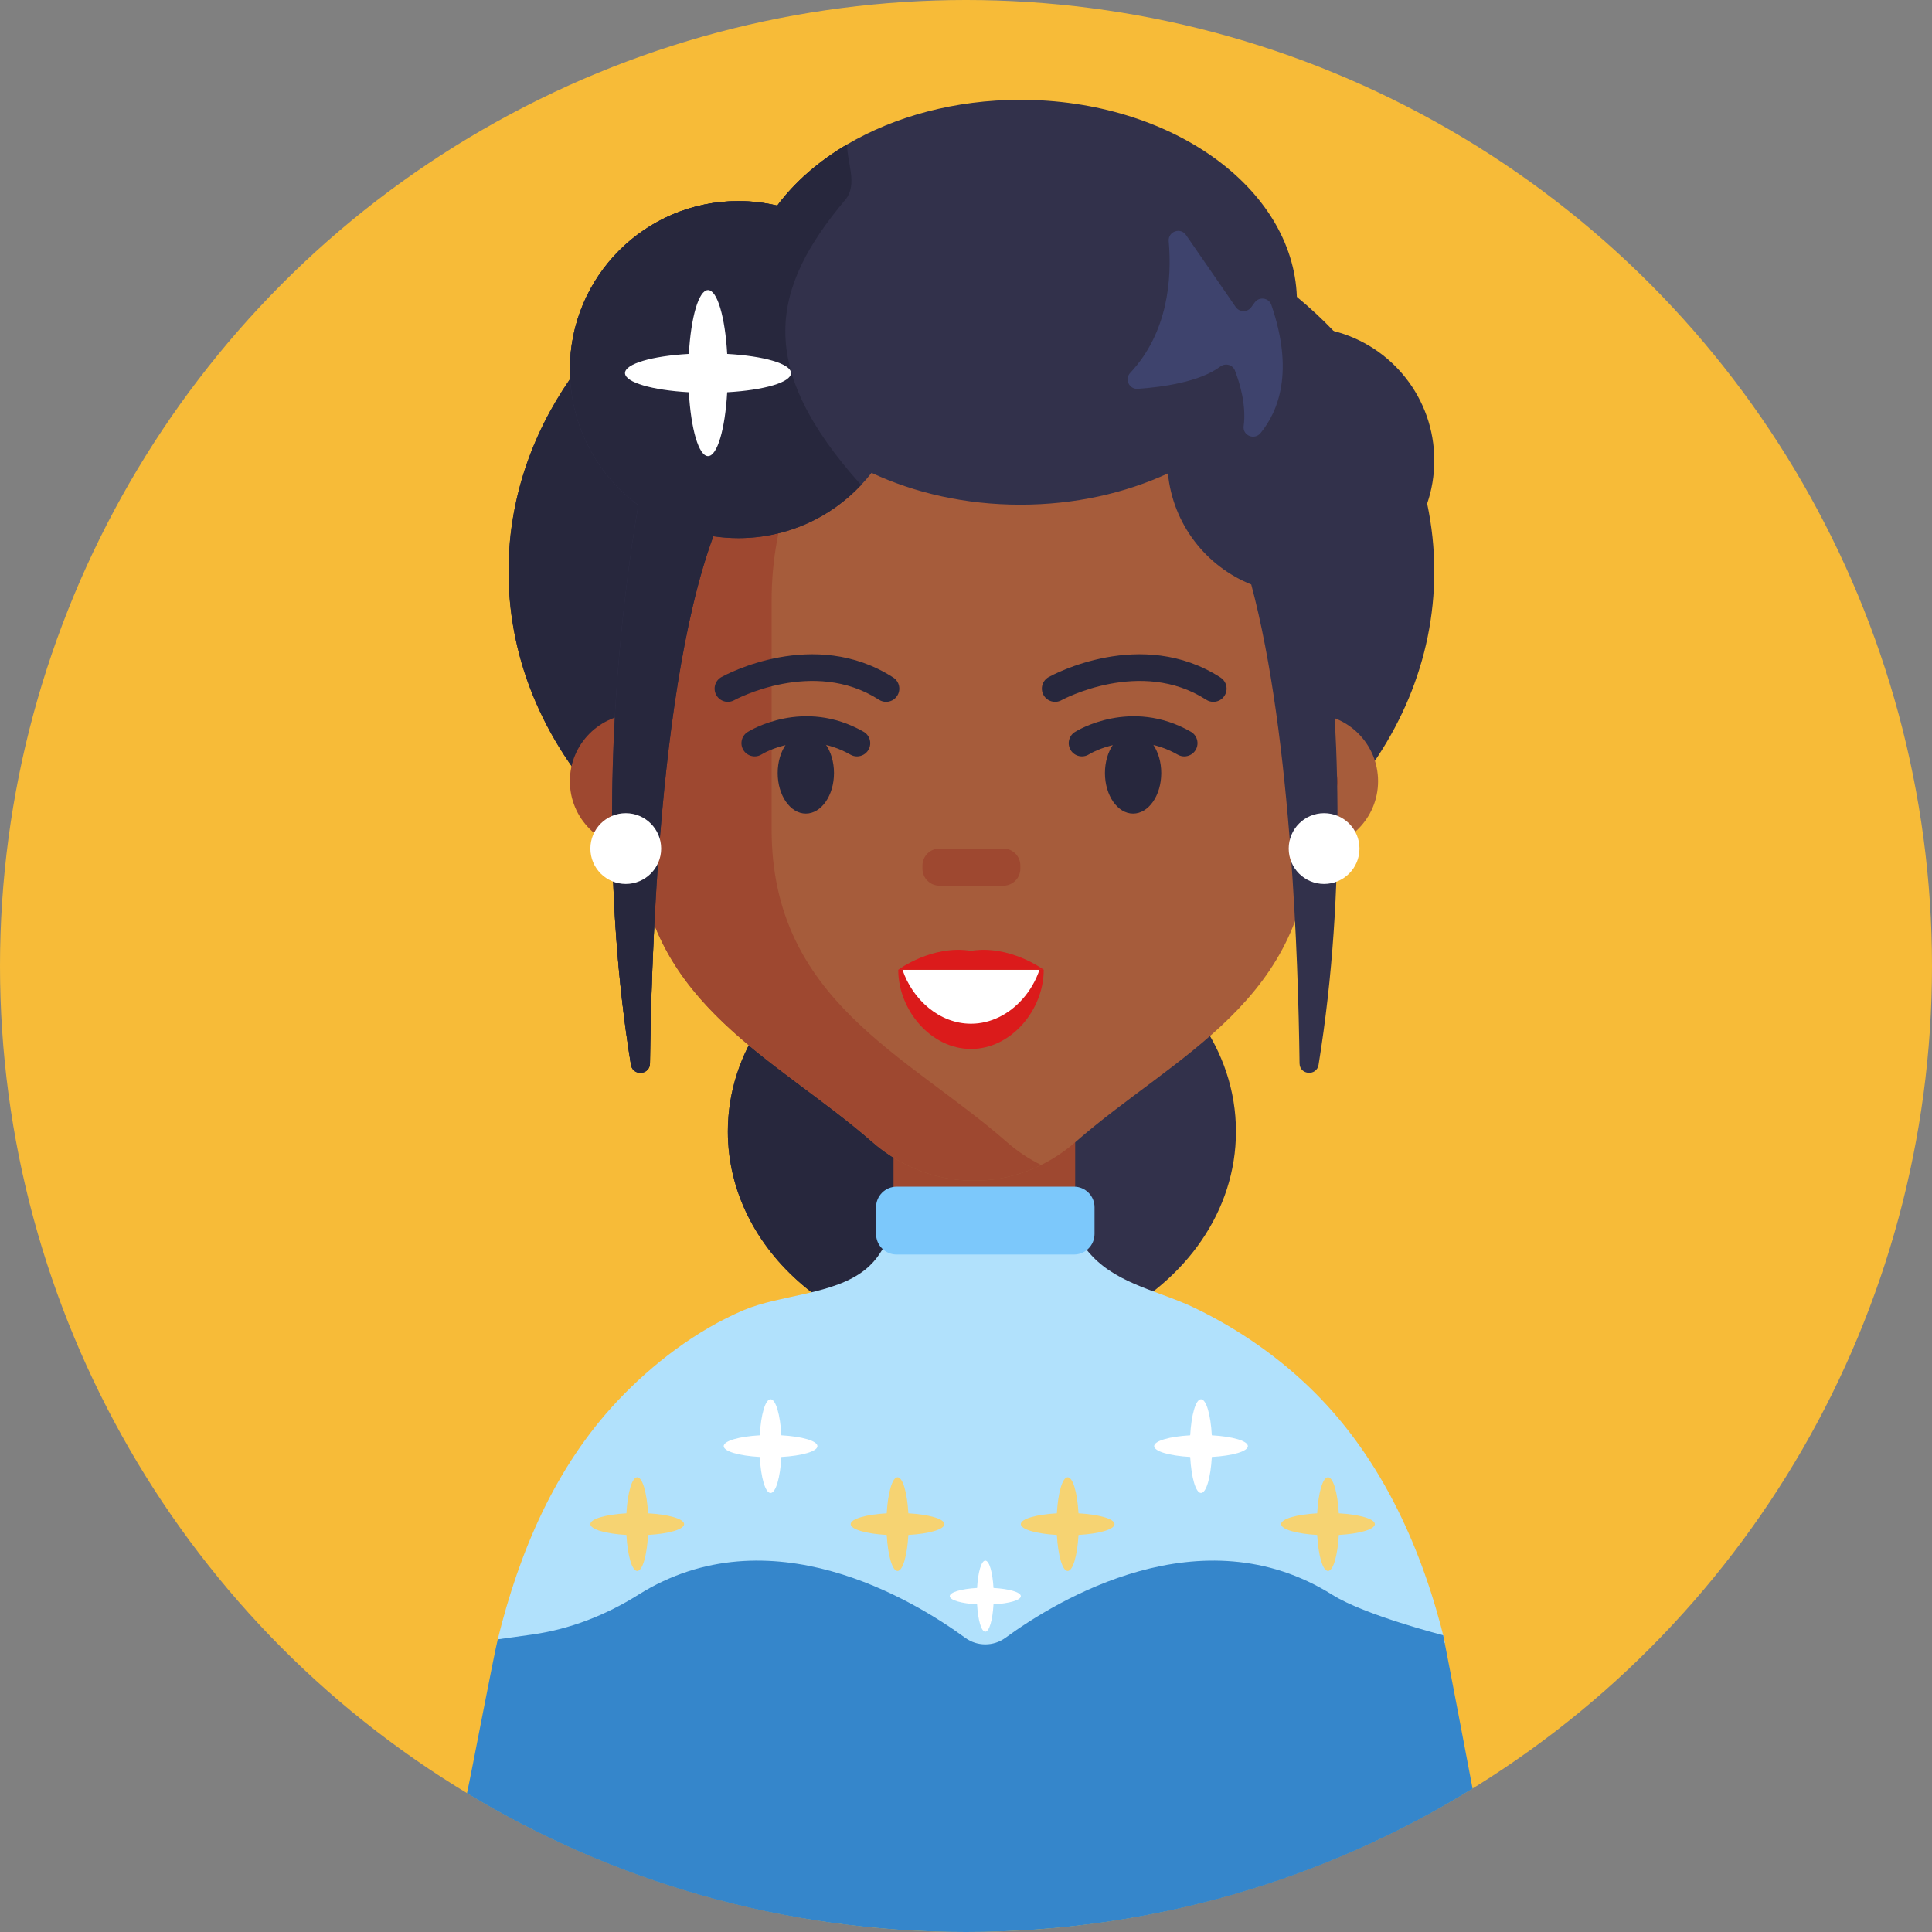 <svg enable-background="new 0 0 512 512" height="512" viewBox="0 0 512 512" width="512" xmlns="http://www.w3.org/2000/svg"><rect x="0" y="0" width="512" height="512" fill="#808080" stroke="none"/><g id="BULINE"><circle id="XMLID_895_" cx="256" cy="256" fill="#f7bb38" r="256"/></g><g id="Icons"><g id="XMLID_1688_"><path id="XMLID_1596_" d="m380.102 151.447c0 23.59-9.57 45.31-25.66 62.62-3.79 4.08-7.94 7.92-12.42 11.47-13.81 10.98-30.69 19.29-49.44 23.97 20.83 9.76 34.96 28.65 34.96 50.35 0 21.03-13.26 39.42-33.04 49.42-10.04 5.08-21.77 8-34.29 8-37.19 0-67.33-25.71-67.33-57.42 0-21.07 13.32-39.48 33.16-49.47-19.51-4.3-37.11-12.5-51.53-23.53-4.42-3.39-8.53-7.03-12.32-10.92-17.15-17.6-27.43-40.04-27.43-64.49 0-18.59 5.94-36.03 16.33-51.05 15.78-22.84 41.84-40.11 72.9-47.44 10.63-2.51 21.85-3.85 33.44-3.85 33.62 0 64.09 11.28 86.25 29.57 3.46 2.85 6.72 5.88 9.75 9.05 12.44 13.03 21.15 28.65 24.78 45.73 1.24 5.84 1.89 11.85 1.89 17.99z" fill="#32314b"/><path id="XMLID_1595_" d="m294.502 349.277c-10.04 5.08-21.77 8-34.29 8-37.19 0-67.33-25.71-67.33-57.42 0-21.07 13.32-39.48 33.16-49.47-19.51-4.3-37.11-12.5-51.53-23.53-1.5 20.6-2.08 40.24-2.27 54.95-.04 3.1-4.54 3.43-5.04.37-3.72-22.93-5.05-45.51-5.01-66.24-17.15-17.6-27.43-40.04-27.43-64.49 0-18.59 5.94-36.03 16.33-51.05-.05-.81-.07-1.63-.07-2.45 0-24.67 19.99-44.66 44.66-44.66 3.54 0 6.99.42 10.29 1.2 4.67-6.27 11-11.79 18.55-16.23-.24 4.39-.43 9.3-.53 14.7-.36 19.32.42 44.91 4.2 75.58 7.16 58.01 25.06 134.23 66.31 220.74z" fill="#27273d"/><path id="XMLID_1561_" d="m236.793 296.211h48.141v26.619h-48.141z" fill="#9e4830"/><path id="XMLID_1593_" d="m347.347 159.12v60.695c0 45.277-36.036 59.783-62.31 82.809-15.637 13.703-38.216 13.703-53.853 0-26.274-23.026-62.31-37.532-62.31-82.809v-60.695c0-45.679 34.895-82.709 77.938-82.709h22.598c43.042 0 77.937 37.03 77.937 82.709z" fill="#a65c3b"/><path id="XMLID_1592_" d="m204.488 219.819v-60.701c0-43.344 31.419-78.914 71.425-82.414-2.147-.204-4.314-.295-6.512-.295h-22.588c-43.049 0-77.937 37.035-77.937 82.709v30.047c-9.863 0-17.858 7.995-17.858 17.858s7.995 17.858 17.858 17.858c.059 0 .115-.008.173-.009 2.589 41.333 36.861 55.614 62.126 77.748 12.8 11.223 30.249 13.268 44.738 6.105-3.215-1.577-6.288-3.612-9.127-6.105-26.27-23.016-62.298-37.525-62.298-82.801z" fill="#9e4830"/><circle id="XMLID_1591_" cx="347.345" cy="207.022" fill="#a65c3b" r="17.858"/><g id="XMLID_1590_"><path id="XMLID_2072_" d="m234.823 185.995c-.65 0-1.307-.181-1.894-.559-17.387-11.22-38.145.005-38.354.119-1.69.934-3.82.324-4.755-1.364-.937-1.688-.332-3.814 1.354-4.754.994-.554 24.587-13.406 45.549.116 1.625 1.049 2.091 3.215 1.043 4.839-.668 1.038-1.793 1.603-2.943 1.603z" fill="#27273d"/></g><ellipse id="XMLID_1589_" cx="213.553" cy="204.869" fill="#27273d" rx="7.461" ry="10.74"/><g id="XMLID_1588_"><path id="XMLID_2071_" d="m321.553 185.995c-.65 0-1.308-.181-1.895-.559-17.388-11.22-38.146.005-38.354.119-1.691.934-3.82.322-4.756-1.364-.937-1.688-.332-3.814 1.354-4.754.993-.553 24.587-13.406 45.55.116 1.624 1.049 2.092 3.215 1.044 4.839-.669 1.038-1.795 1.603-2.943 1.603z" fill="#27273d"/></g><ellipse id="XMLID_1587_" cx="300.282" cy="204.869" fill="#27273d" rx="7.461" ry="10.74"/><path id="XMLID_1586_" d="m265.895 234.716h-16.927c-2.49 0-4.509-2.019-4.509-4.509v-.818c0-2.49 2.019-4.509 4.509-4.509h16.927c2.49 0 4.509 2.019 4.509 4.509v.818c0 2.49-2.019 4.509-4.509 4.509z" fill="#9e4830"/><g id="XMLID_1585_"><path id="XMLID_2070_" d="m227.116 200.456c-.589 0-1.185-.149-1.733-.462-12.161-6.949-23.082-.355-23.541-.071-1.639 1.014-3.795.518-4.816-1.116s-.537-3.782 1.092-4.811c.6-.377 14.849-9.159 30.738-.08 1.678.959 2.262 3.098 1.303 4.775-.647 1.131-1.828 1.765-3.043 1.765z" fill="#27273d"/></g><g id="XMLID_1584_"><path id="XMLID_2068_" d="m313.845 200.456c-.589 0-1.186-.149-1.733-.462-12.161-6.949-23.081-.355-23.54-.071-1.638 1.014-3.795.518-4.816-1.116s-.537-3.782 1.092-4.811c.6-.377 14.852-9.158 30.737-.08 1.679.959 2.262 3.098 1.303 4.775-.648 1.131-1.828 1.765-3.043 1.765z" fill="#27273d"/></g><path id="XMLID_1583_" d="m169.388 199.919c-3.923 0-7.103 3.18-7.103 7.103s3.18 7.103 7.103 7.103z" fill="#873d2b"/><path id="XMLID_1582_" d="m347.347 214.126c3.923 0 7.103-3.18 7.103-7.103s-3.18-7.103-7.103-7.103z" fill="#873d2b"/><g id="XMLID_1578_"><path id="XMLID_1581_" d="m238.837 256.998c0 9.767 8.629 19.252 19.274 19.252 10.645 0 17.803-9.485 17.803-19.252z" fill="#fff"/><g fill="#db1b1b"><path id="XMLID_1580_" d="m276.598 256.998c0 5.328-2.153 10.564-5.647 14.487-3.485 3.914-8.311 6.496-13.63 6.496-10.647 0-19.277-10.336-19.277-20.983h1.122c2.664 7.901 9.789 14.296 18.155 14.296 5.319 0 10.145-2.582 13.63-6.505 1.998-2.235 3.558-4.917 4.525-7.791z"/><path id="XMLID_1579_" d="m257.321 251.98c-10.303-1.673-19.274 5.018-19.274 5.018h19.274 19.274s-8.971-6.69-19.274-5.018z"/></g></g><path id="XMLID_1577_" d="m380.102 122.027c0 4-.66 7.85-1.89 11.43-4.12 12.06-14.58 21.18-27.4 23.41 1.89 15.79 3.51 35.44 3.63 57.2.12 21.24-1.18 44.49-5.01 68.11-.49 3.06-5 2.73-5.04-.37-.19-15.03-.79-35.19-2.37-56.27-1.83-24.53-5-50.3-10.43-70.65-12.02-4.81-20.78-16.03-22.08-29.43-11.32 5.24-24.72 8.29-39.11 8.29-14.52 0-28.04-3.11-39.43-8.44-.87 1.12-1.8 2.2-2.78 3.23-8.13 8.66-19.69 14.07-32.51 14.07-2.26 0-4.48-.17-6.65-.49-8.05 21.84-12.3 54.34-14.52 84.74-1.5 20.6-2.08 40.24-2.27 54.95-.04 3.1-4.54 3.43-5.04.37-3.72-22.93-5.05-45.51-5.01-66.24.06-35.03 4.01-64.78 6.95-82.07-10.38-7.68-17.31-19.75-18.05-33.47-.05-.81-.07-1.63-.07-2.45 0-24.67 19.99-44.66 44.66-44.66 3.54 0 6.99.42 10.29 1.2 4.67-6.27 11-11.79 18.55-16.23 12.56-7.39 28.52-11.81 45.88-11.81 39.84 0 72.25 23.26 73.28 52.23.01.47.02.95.02 1.42 0 2.23-.2 4.43-.57 6.59.53-.02 1.06-.04 1.59-.04 3.01 0 5.93.37 8.71 1.08 15.33 3.88 26.67 17.77 26.67 34.3z" fill="#32314b"/><path id="XMLID_1576_" d="m228.203 128.537c-8.13 8.66-19.69 14.07-32.51 14.07-2.26 0-4.48-.17-6.65-.49-8.05 21.84-12.3 54.34-14.52 84.74-1.5 20.6-2.08 40.24-2.27 54.95-.04 3.1-4.54 3.43-5.04.37-3.72-22.93-5.05-45.51-5.01-66.24.06-35.03 4.01-64.78 6.95-82.07-10.38-7.68-17.31-19.75-18.05-33.47-.05-.81-.07-1.63-.07-2.45 0-24.67 19.99-44.66 44.66-44.66 3.54 0 6.99.42 10.29 1.2 4.67-6.27 11-11.79 18.55-16.23-.24 4.39 2.948 10.568-.53 14.7-19.741 23.454-24.016 44.154 4.2 75.58z" fill="#27273d"/><path id="XMLID_1575_" d="m309.72 63.922c.864 9.852-.13 24.123-10.183 34.874-1.573 1.683-.304 4.414 1.994 4.253 6.666-.468 16.441-1.851 21.837-5.891 1.354-1.014 3.298-.529 3.907 1.049 1.358 3.523 3.037 9.25 2.314 14.71-.333 2.515 2.87 3.815 4.477 1.851 4.823-5.893 8.874-16.405 2.863-33.948-.658-1.919-3.215-2.3-4.416-.664l-.93 1.267c-1.025 1.397-3.121 1.366-4.105-.06l-13.175-19.086c-1.47-2.127-4.809-.932-4.583 1.645z" fill="#3e436d"/><path id="XMLID_1574_" d="m382.977 435.399c-20.907 2.74-41.815 5.48-62.722 8.22-19.18 2.514-40.092 7.893-59.463 7.708-21.674-.208-44.61-5.845-66.074-8.657-20.937-2.743-41.874-5.487-62.811-8.23 5.686-23.147 15.209-45.647 31.744-63.183 9.289-9.851 20.946-18.768 33.486-24.077 9.667-4.092 23.883-4.042 32.15-10.715 6.85-5.529 4.404-10.845 14.187-12.674 5.068-.948 28.461-1.429 34.05-.321 8.566 1.698 6.652 3.949 12.053 9.556 7.178 7.451 17.89 9.184 26.996 13.573 11.793 5.685 22.65 13.238 31.909 22.501 17.987 17.993 28.59 41.837 34.495 66.299z" fill="#b1e1fc"/><path id="XMLID_1573_" d="m284.613 332.461h-47c-3.008 0-5.447-2.439-5.447-5.447v-7.089c0-3.008 2.439-5.447 5.447-5.447h47c3.008 0 5.447 2.439 5.447 5.447v7.089c0 3.008-2.439 5.447-5.447 5.447z" fill="#7cc8fb"/><path id="XMLID_1617_" d="m390.25 474.01c-39.03 24.09-85.02 37.99-134.25 37.99-48.39 0-93.65-13.43-132.25-36.77 1.15-5.15 7.03-36.22 8.16-40.79l9.04-1.26c10.06-1.4 19.59-5.14 28.19-10.54 34.75-21.82 72.89 1.35 86.66 11.4 3.17 2.31 7.47 2.31 10.64 0 13.76-10.05 51.89-33.22 86.64-11.4 8.6 5.41 29.38 10.71 29.38 10.71.18.68 7.73 40.27 7.79 40.66z" fill="#3586cb"/><path id="XMLID_1571_" d="m181.291 403.908c0-1.394-4.077-2.56-9.55-2.867-.308-5.473-1.473-9.55-2.867-9.55s-2.56 4.077-2.867 9.55c-5.473.308-9.55 1.473-9.55 2.867s4.077 2.56 9.55 2.867c.308 5.473 1.473 9.55 2.867 9.55s2.56-4.077 2.867-9.55c5.474-.308 9.55-1.473 9.55-2.867z" fill="#f6d372"/><path id="XMLID_1570_" d="m250.276 403.908c0-1.394-4.077-2.56-9.55-2.867-.308-5.473-1.473-9.55-2.867-9.55s-2.56 4.077-2.867 9.55c-5.473.308-9.55 1.473-9.55 2.867s4.077 2.56 9.55 2.867c.308 5.473 1.473 9.55 2.867 9.55s2.56-4.077 2.867-9.55c5.474-.308 9.55-1.473 9.55-2.867z" fill="#f6d372"/><path id="XMLID_1569_" d="m216.625 383.241c0-1.394-4.077-2.56-9.55-2.867-.308-5.473-1.473-9.55-2.867-9.55s-2.56 4.077-2.867 9.55c-5.473.308-9.55 1.473-9.55 2.867s4.077 2.56 9.55 2.867c.308 5.473 1.473 9.55 2.867 9.55s2.56-4.077 2.867-9.55c5.473-.307 9.55-1.473 9.55-2.867z" fill="#fff"/><path id="XMLID_1568_" d="m209.632 98.872c0-2.47-7.223-4.535-16.92-5.08-.545-9.697-2.61-16.92-5.08-16.92s-4.535 7.223-5.08 16.92c-9.697.545-16.92 2.61-16.92 5.08s7.223 4.535 16.92 5.08c.545 9.697 2.61 16.92 5.08 16.92s4.535-7.223 5.08-16.92c9.697-.545 16.92-2.61 16.92-5.08z" fill="#fff"/><path id="XMLID_1567_" d="m295.364 403.908c0-1.394-4.077-2.56-9.55-2.867-.308-5.473-1.473-9.55-2.867-9.55s-2.56 4.077-2.867 9.55c-5.473.308-9.55 1.473-9.55 2.867s4.077 2.56 9.55 2.867c.308 5.473 1.473 9.55 2.867 9.55s2.56-4.077 2.867-9.55c5.473-.308 9.55-1.473 9.55-2.867z" fill="#f6d372"/><path id="XMLID_1566_" d="m364.349 403.908c0-1.394-4.077-2.56-9.55-2.867-.308-5.473-1.473-9.55-2.867-9.55s-2.56 4.077-2.867 9.55c-5.473.308-9.55 1.473-9.55 2.867s4.077 2.56 9.55 2.867c.308 5.473 1.473 9.55 2.867 9.55s2.56-4.077 2.867-9.55c5.473-.308 9.55-1.473 9.55-2.867z" fill="#f6d372"/><g fill="#fff"><path id="XMLID_1565_" d="m330.697 383.241c0-1.394-4.077-2.56-9.55-2.867-.308-5.473-1.473-9.55-2.867-9.55s-2.56 4.077-2.867 9.55c-5.473.308-9.55 1.473-9.55 2.867s4.077 2.56 9.55 2.867c.308 5.473 1.473 9.55 2.867 9.55s2.56-4.077 2.867-9.55c5.473-.307 9.55-1.473 9.55-2.867z"/><path id="XMLID_1564_" d="m270.529 422.998c0-1.057-3.092-1.941-7.242-2.174-.233-4.15-1.117-7.242-2.174-7.242s-1.941 3.092-2.174 7.242c-4.15.233-7.242 1.117-7.242 2.174s3.092 1.941 7.242 2.174c.233 4.15 1.117 7.242 2.174 7.242s1.941-3.092 2.174-7.242c4.151-.233 7.242-1.117 7.242-2.174z"/><circle id="XMLID_1563_" cx="165.836" cy="224.88" r="9.379"/><circle id="XMLID_1562_" cx="350.899" cy="224.88" r="9.379"/></g></g></g></svg>